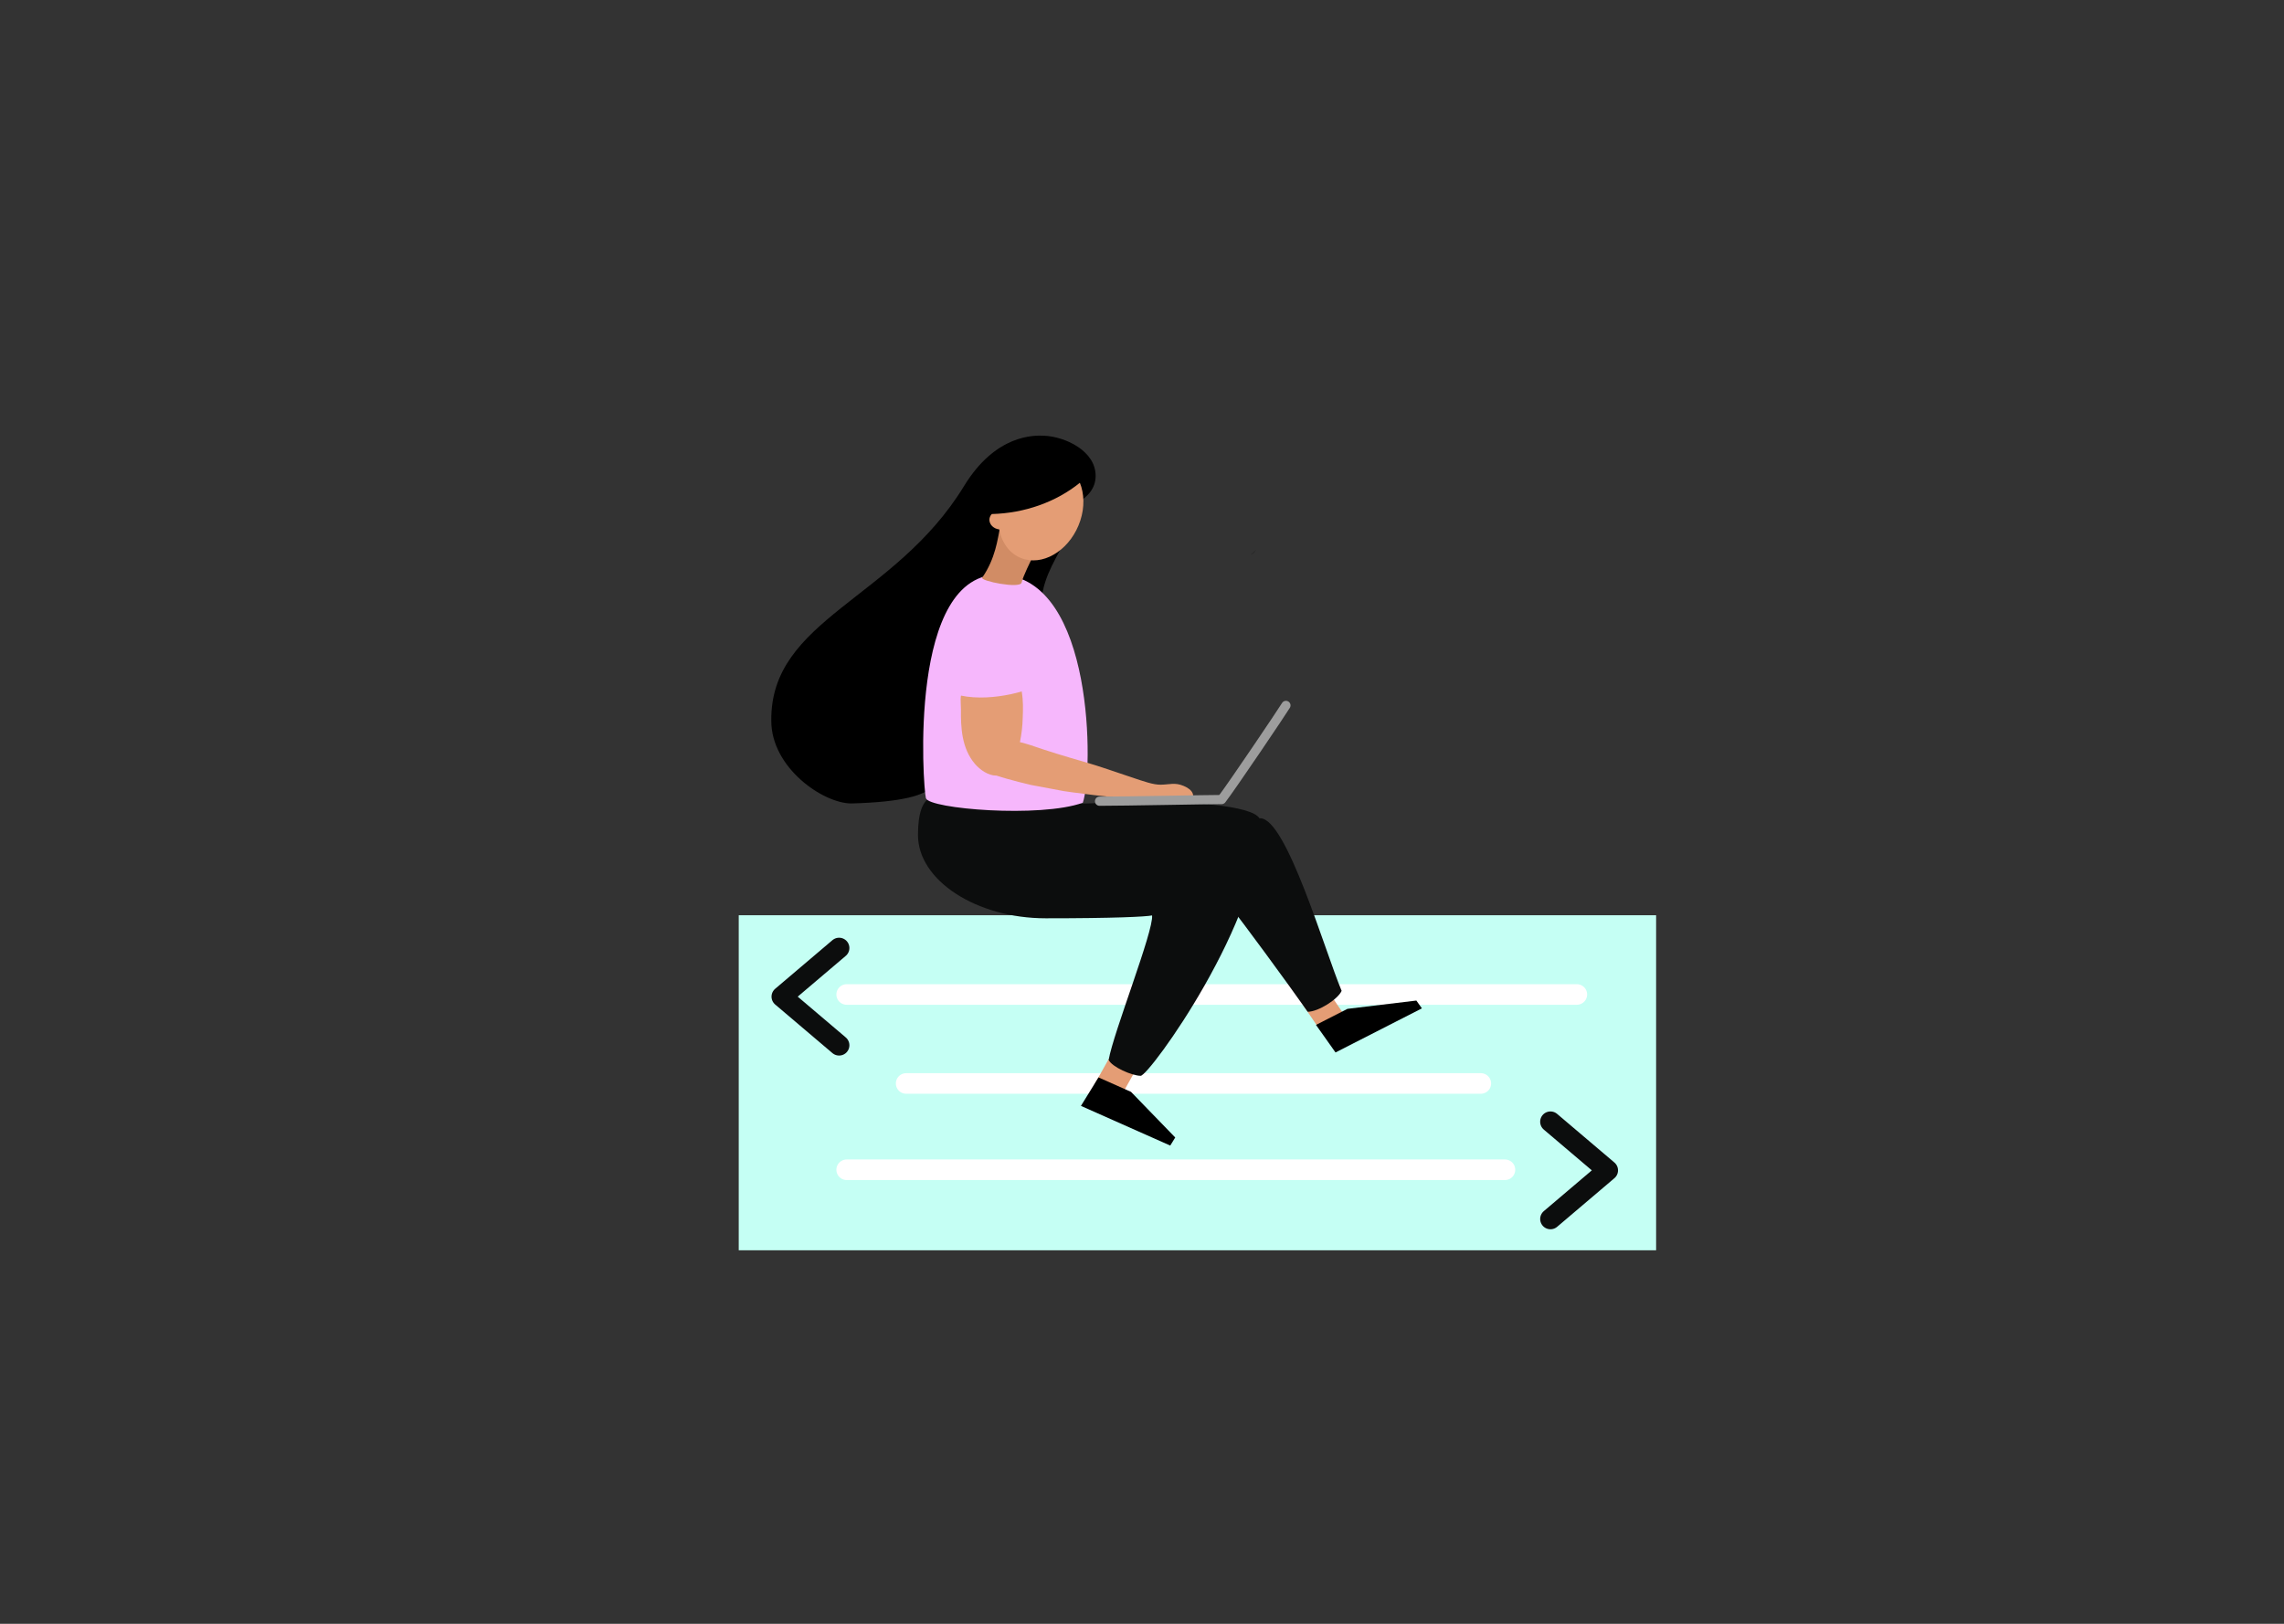 <svg width="1440" height="1024" viewBox="0 0 1440 1024" fill="none" xmlns="http://www.w3.org/2000/svg">
<rect x="0" y="0" width="1440" height="1024" fill="#333333" stroke="none"/>
<g id="work">
<g id="Desktop - 1">
<rect width="1440" height="1024" fill="none"/>
<g id="sit">
<path id="Vector" d="M465.747 577.171H1044.13V788.452H465.747V577.171Z" fill="#C5FFF4"/>
<path id="Vector_2" d="M533.805 627.142H994.154" stroke="white" stroke-width="12.98" stroke-linecap="round" stroke-linejoin="round"/>
<path id="Vector_3" d="M571.307 683.25H933.613" stroke="white" stroke-width="12.98" stroke-linecap="round" stroke-linejoin="round"/>
<path id="Vector_4" d="M529.03 659.165L492.915 628.505L529.03 597.837" stroke="#0C0D0D" stroke-width="12.98" stroke-linecap="round" stroke-linejoin="round"/>
<path id="Vector_5" d="M977.528 768.711L1013.63 738.05L977.52 707.389" stroke="#0C0D0D" stroke-width="12.98" stroke-linecap="round" stroke-linejoin="round"/>
<path id="Vector_6" d="M533.805 737.673H948.827" stroke="white" stroke-width="12.98" stroke-linecap="round" stroke-linejoin="round"/>
</g>
<g id="girl">
<path id="Vector_7" d="M658.314 274.778C671.665 275.38 690.766 284.368 690.766 300.034C690.766 315.7 671.536 321.851 654.257 324.406C665.978 336.27 670.785 338.565 669.583 343.668C668.381 348.771 657.564 362.807 656.677 378.884C655.789 394.961 604.389 483.374 594.628 485.929C584.867 488.484 604.114 504.835 536.79 506.671C518.842 506.671 486.276 484.066 486.276 454.611C485.47 390.406 564.055 378.22 607.752 306.589C627.806 273.709 652.119 274.49 658.314 274.778Z" fill="black"/>
<path id="Vector_8" d="M821.575 633.889L837.894 625.888L849.454 642.903L833.135 650.897L821.575 633.889Z" fill="#E49D75"/>
<path id="Vector_9" d="M700.027 666.036L717.023 672.975L707.093 690.655L690.089 683.757L700.027 666.036Z" fill="#E49D75"/>
<path id="Vector_10" d="M794.552 516.007C811.089 516.007 835.41 600.16 845.864 624.833C843.678 629.998 831.272 638.04 824.463 638.04C811.331 619.353 781.912 579.294 776.684 573.102C772.498 568.17 778.015 516.007 794.552 516.007Z" fill="#0C0D0D"/>
<path id="Vector_11" opacity="0.27" d="M788.317 349.95C791.14 348.449 789.809 349.456 792.035 346.689Z" fill="black"/>
<path id="Vector_12" d="M604.905 500.547C590.57 500.547 578.761 497.923 578.761 526.577C578.761 555.23 615.593 579.096 659.306 579.096C703.02 579.096 722.364 578.109 726.348 577.287C727.526 586.761 701.761 651.678 698.994 668.392C700.971 672.859 713.756 678.421 719.161 678.421C724.566 678.421 796.472 579.24 794.601 517.953C794.851 508.363 753.307 505.712 727.058 505.712C700.809 505.712 644.94 508.28 637.873 508.28" fill="#0C0D0D"/>
<path id="Vector_13" d="M583.762 503.362C581.939 496.985 572.114 359.937 631.057 362.382C690 364.828 689.395 486.956 682.684 506.232C655.781 515.904 585.682 510.096 583.762 503.362Z" fill="#F6B7FC"/>
<path id="Vector_14" d="M650.941 351.511C650.014 353.381 645.012 363.341 644.085 367.41C643.157 371.479 617.82 366.335 619.239 364.3C627.629 352.272 629 339.64 630.363 333.318C631.614 327.536 657.08 339.127 650.941 351.511Z" fill="#D18C65"/>
<path id="Vector_15" d="M643.665 432.026L607.301 435.314C604.824 437.904 605.897 444.027 605.857 447.178C605.695 458.823 606.308 471.838 614.601 481.648C617.828 485.463 623.111 489.183 628.314 489.121C636.462 491.861 650.054 495.019 650.054 495.019L670.68 498.882C670.68 498.882 705.48 504.122 722.662 503.78C728.381 503.657 734.197 503.095 739.909 503.232C743.224 503.307 748.483 504.184 751.581 503.232C752.485 502.951 752.267 501.259 752.049 500.595C751.307 498.273 748.693 496.642 746.289 495.628C740.707 493.272 737.545 494.765 731.818 494.848C727.131 494.916 721.541 492.888 713.41 490.183C703.818 486.991 692.88 483.093 683.103 480.298C671.963 477.113 660.597 473.674 649.723 469.893C647.578 469.146 645.295 468.605 643.044 468.009C644.073 463.031 644.655 457.993 644.786 452.939C645.037 447.459 645.141 441.705 644.198 436.307C643.956 434.917 644.351 433.314 643.665 432.026Z" fill="#E49D75"/>
<path id="Vector_16" d="M597.621 436.164C591.433 422.203 596.814 378.569 616.9 375.712C644.843 372.192 653.2 427.32 650.433 433.766C645.488 436.287 617.787 444.623 597.621 436.164Z" fill="#F6B7FC"/>
<path id="Vector_17" d="M680.828 304.445C665.811 316.607 646.032 323.628 625.289 324.159C624.323 325.195 623.795 326.476 623.789 327.797C623.797 329.271 624.428 330.694 625.566 331.807C626.704 332.921 628.274 333.651 629.992 333.866C631.791 343.202 637.607 350.518 646.174 352.731C659.887 356.279 675.545 345.353 681.094 328.324C683.902 319.72 683.587 311.22 680.828 304.445Z" fill="#E49D75"/>
<path id="Vector_18" d="M702.197 504.692C716.717 504.692 769.15 504.335 778.774 504.335Z" fill="#FFC88E"/>
<path id="Vector_19" d="M829.707 646.328L842.008 663.7L896.466 635.896L892.982 630.971L849.535 636.204L829.707 646.328Z" fill="black"/>
<path id="Vector_20" d="M692.573 679.435L681.506 697.395L737.811 722.411L740.949 717.322L713.071 688.552L692.573 679.435Z" fill="black"/>
</g>
<g id="laptop">
<path id="Vector_21" d="M693.227 505.266C708.553 505.266 761.455 504.205 770.231 504.205C777.039 495.3 808.661 448.391 810.75 444.843" stroke="#9D9D9D" stroke-width="5.79" stroke-linecap="round" stroke-linejoin="round"/>
</g>
</g>
</g>
</svg>
